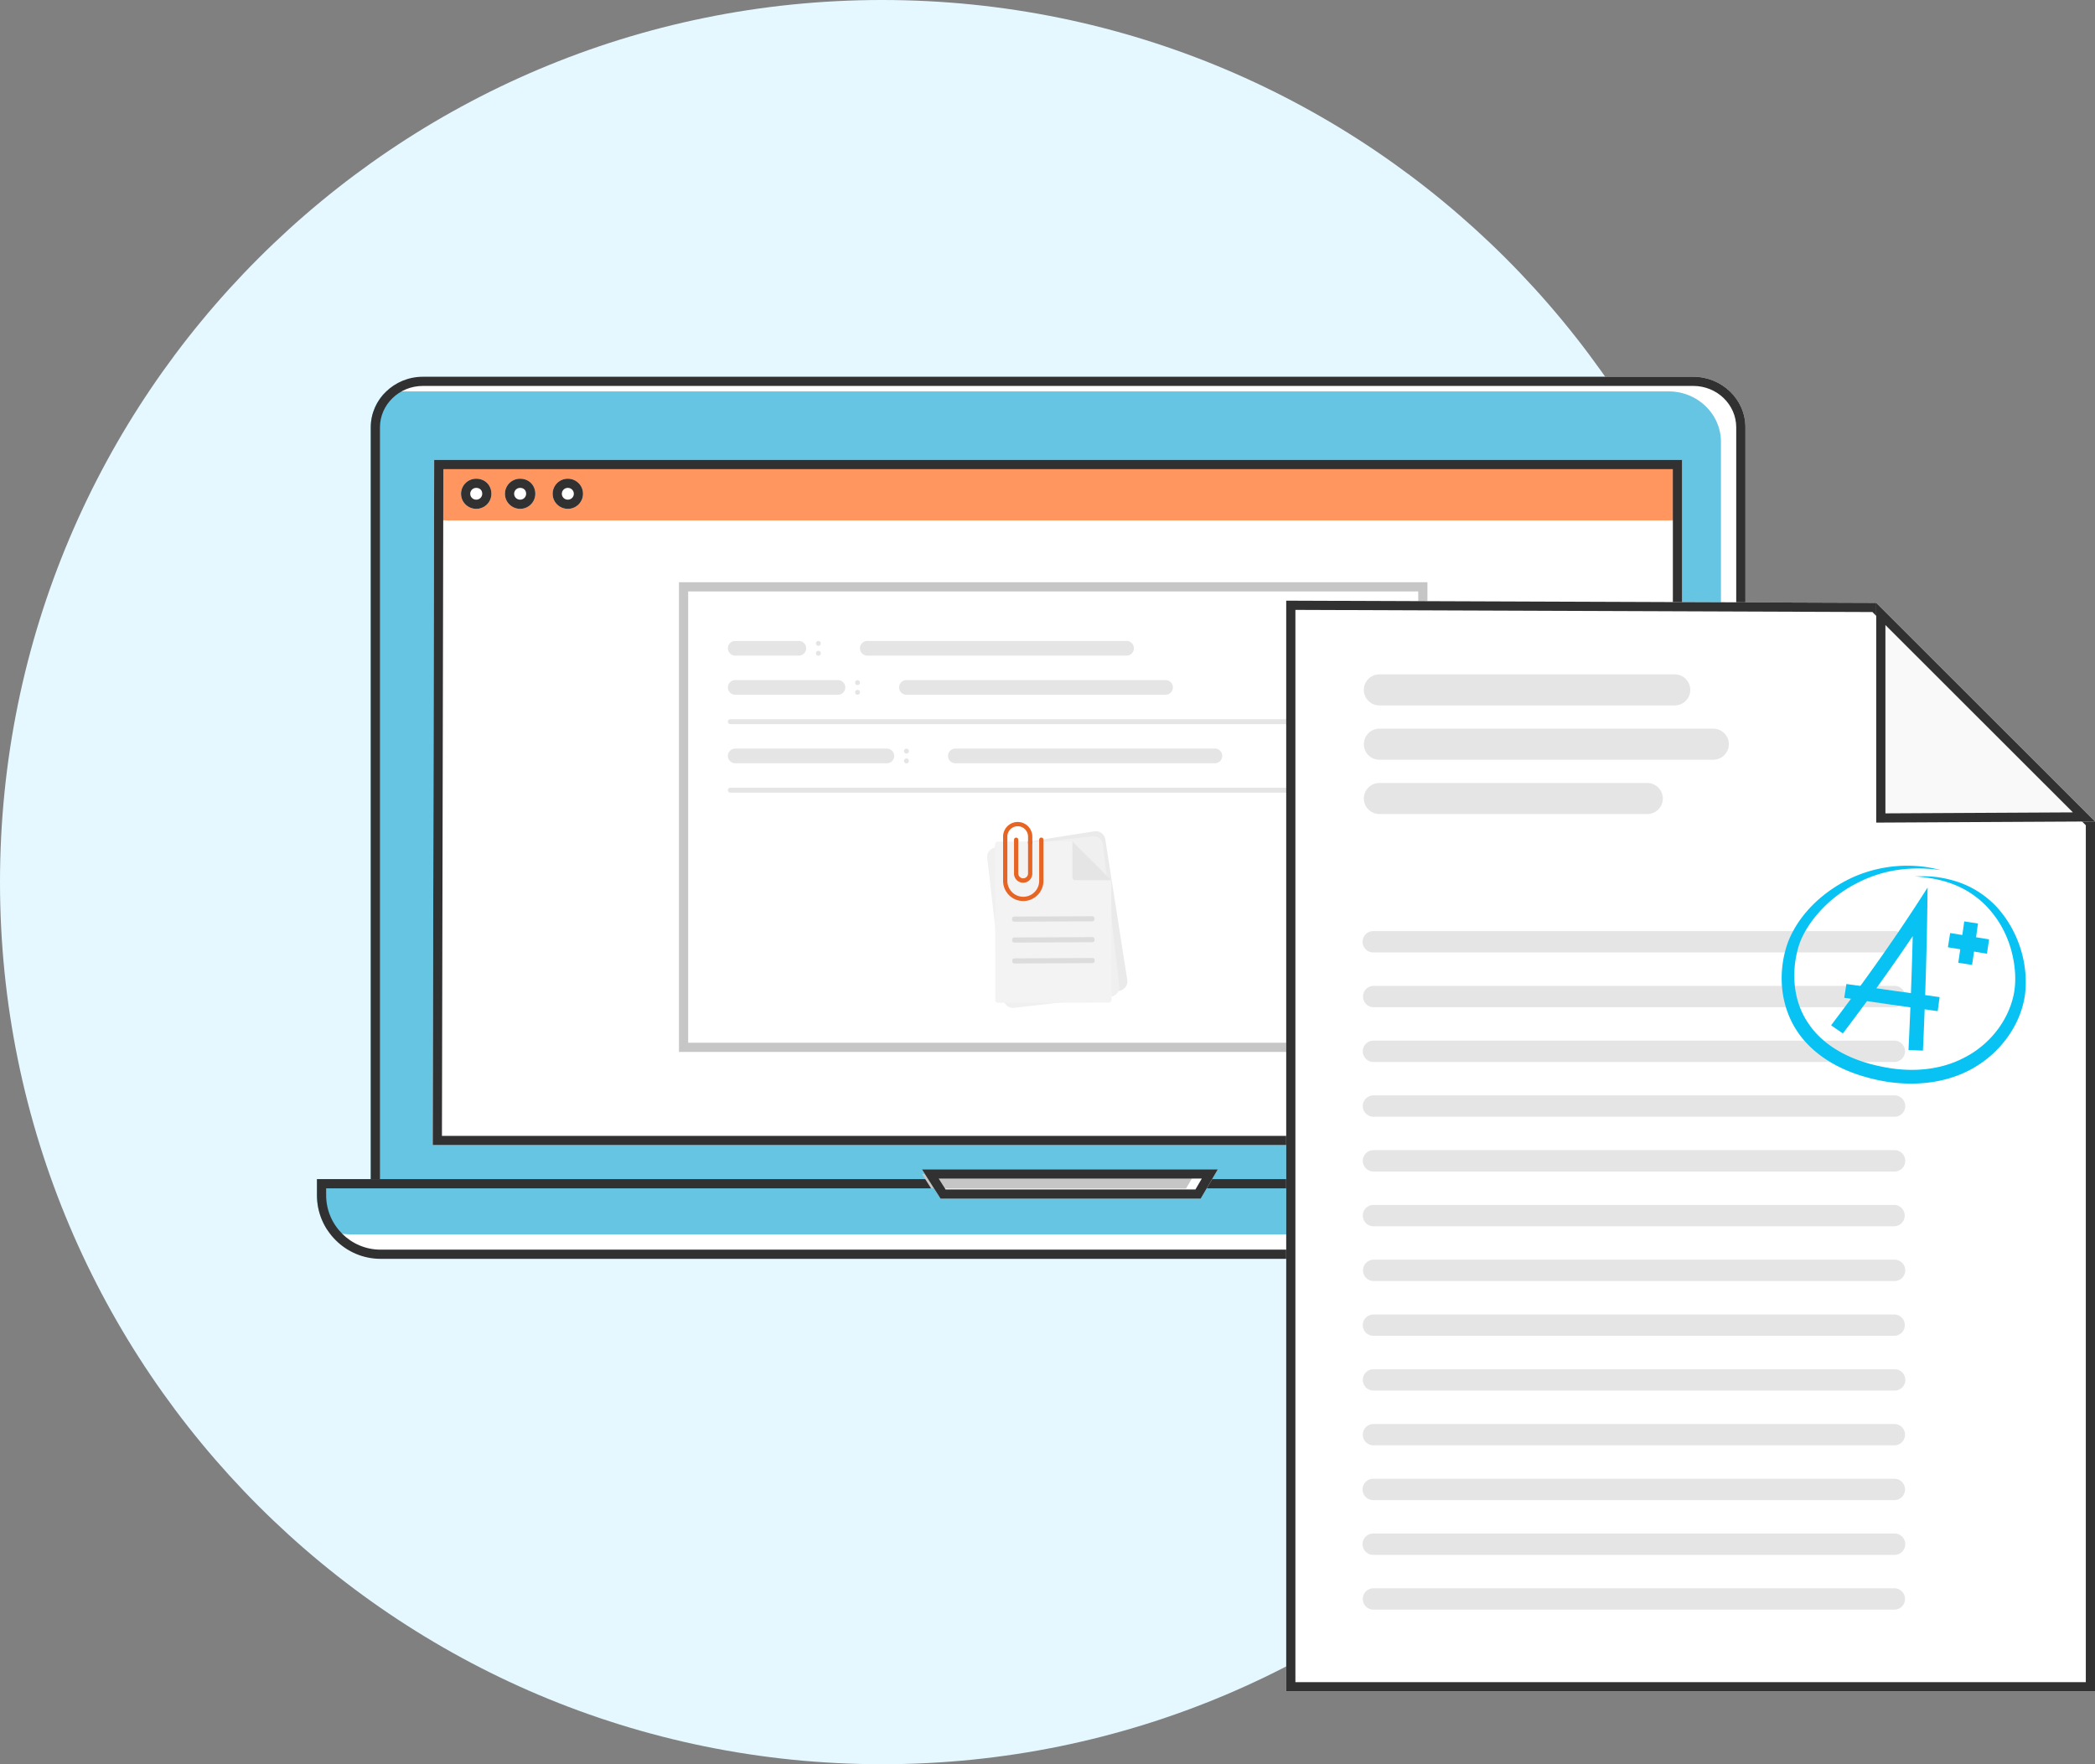 <svg width="456" height="384" fill="none" xmlns="http://www.w3.org/2000/svg"><rect width="100%" height="100%" fill="#808080" stroke="none"/><path d="M384 192c0 106.039-85.961 192-192 192S0 298.039 0 192 85.961 0 192 0s192 85.961 192 192z" fill="#E5F8FF"/><path d="M368.473 273.691H92.061c-6.224 0-11.359-4.899-11.359-11.005V93.006C80.703 86.975 85.76 82 92.061 82h276.49c6.224 0 11.358 4.9 11.358 11.005v169.681c-.077 6.106-5.134 11.005-11.436 11.005z" fill="#fff"/><path fill-rule="evenodd" clip-rule="evenodd" d="M92.06 273.691h276.413c1.083 0 2.129-.144 3.119-.415a10.964 10.964 0 002.993-7.395V96.201c0-6.106-5.135-11.006-11.359-11.006H86.736c-1.066 0-2.096.142-3.073.408-1.841 1.962-2.96 4.565-2.96 7.402v169.681c0 6.106 5.134 11.005 11.358 11.005z" fill="#65C5E3"/><path fill-rule="evenodd" clip-rule="evenodd" d="M92.06 271.691h276.413c5.247 0 9.367-4.057 9.436-9.019V93.005c0-4.933-4.17-9.005-9.358-9.005H92.061c-5.248 0-9.359 4.13-9.359 9.005v169.681c0 4.933 4.17 9.005 9.359 9.005zm287.849-9.005V93.006c0-6.106-5.134-11.006-11.358-11.006H92.061c-6.302 0-11.359 4.975-11.359 11.005v169.681c0 6.106 5.135 11.005 11.359 11.005h276.412c6.302 0 11.359-4.899 11.436-11.005z" fill="#313131"/><path d="M366.117 249.234H94.191l.312-149.13h271.614v149.13z" fill="#fff"/><path d="M362.452 113.288H98.16c-1.391 0-2.55-.088-2.55-.194v-11.732c0-.105 1.159-.193 2.55-.193h264.292c1.391 0 2.55.088 2.55.193v11.727c0 .111-1.159.199-2.55.199z" fill="#FF955F"/><path d="M126.899 107.475a3.286 3.286 0 01-3.304 3.279c-1.77 0-3.304-1.406-3.304-3.279a3.286 3.286 0 013.304-3.28c1.77 0 3.304 1.406 3.304 3.28z" fill="#fff"/><path fill-rule="evenodd" clip-rule="evenodd" d="M123.595 108.754c.751 0 1.304-.595 1.304-1.279 0-.71-.578-1.28-1.304-1.28-.751 0-1.304.595-1.304 1.28 0 .709.577 1.279 1.304 1.279zm0 2a3.286 3.286 0 003.304-3.279c0-1.874-1.534-3.28-3.304-3.28a3.286 3.286 0 00-3.304 3.28c0 1.873 1.534 3.279 3.304 3.279z" fill="#313131"/><path d="M106.961 107.475a3.286 3.286 0 01-3.304 3.279c-1.77 0-3.304-1.406-3.304-3.279a3.286 3.286 0 013.304-3.28c1.888 0 3.304 1.406 3.304 3.28z" fill="#fff"/><path fill-rule="evenodd" clip-rule="evenodd" d="M103.657 108.754c.751 0 1.304-.595 1.304-1.279 0-.756-.506-1.28-1.304-1.28-.751 0-1.304.595-1.304 1.28 0 .709.578 1.279 1.304 1.279zm0 2a3.286 3.286 0 003.304-3.279c0-1.874-1.416-3.28-3.304-3.28a3.286 3.286 0 00-3.304 3.28c0 1.873 1.534 3.279 3.304 3.279z" fill="#313131"/><path d="M116.517 107.475a3.286 3.286 0 01-3.304 3.279c-1.77 0-3.304-1.406-3.304-3.279a3.286 3.286 0 013.304-3.28c1.888 0 3.304 1.406 3.304 3.28z" fill="#fff"/><path fill-rule="evenodd" clip-rule="evenodd" d="M113.213 108.754c.751 0 1.304-.595 1.304-1.279 0-.756-.507-1.28-1.304-1.28-.751 0-1.304.595-1.304 1.28 0 .709.577 1.279 1.304 1.279zm0 2a3.286 3.286 0 003.304-3.279c0-1.874-1.416-3.28-3.304-3.28a3.286 3.286 0 00-3.304 3.28c0 1.873 1.534 3.279 3.304 3.279z" fill="#313131"/><path fill-rule="evenodd" clip-rule="evenodd" d="M96.195 247.234h267.922v-145.13H96.499l-.304 145.13zm-2.004 2l.312-149.13h271.614v149.13H94.191z" fill="#313131"/><path d="M379.184 274H82.834c-7.622 0-13.844-6.223-13.844-13.847v-3.501h324.039v3.501c0 7.624-6.222 13.847-13.845 13.847z" fill="#fff"/><path fill-rule="evenodd" clip-rule="evenodd" d="M76.445 268.675h296.349c7.005 0 12.827-5.255 13.725-12.023H68.989v3.501c0 2.754.813 5.325 2.21 7.486a13.731 13.731 0 005.246 1.036z" fill="#65C5E3"/><path fill-rule="evenodd" clip-rule="evenodd" d="M82.835 272h296.349c6.518 0 11.845-5.328 11.845-11.847v-1.501H70.989v1.501c0 6.519 5.328 11.847 11.846 11.847zm0 2h296.349c7.623 0 13.845-6.223 13.845-13.847v-3.501H68.989v3.501c0 7.624 6.223 13.847 13.846 13.847z" fill="#313131"/><path d="M200.675 254.522l4.044 6.379h56.625l3.734-6.379h-64.403z" fill="#fff"/><path fill-rule="evenodd" clip-rule="evenodd" d="M260.013 255.522h-59.338l2.019 3.184h55.456l1.863-3.184z" fill="#C6C6C6"/><path fill-rule="evenodd" clip-rule="evenodd" d="M205.819 258.901l-1.508-2.379h57.279l-1.392 2.379h-54.379zm55.525 2h-56.625l-4.044-6.379h64.403l-3.734 6.379z" fill="#313131"/><path d="M295.022 166.36l.062-4.492c0-.048.006-.433.212-.845.296-.565.846-.894 1.536-.903.697-.018 1.222.296 1.503.854.203.398.206.807.205.855l-.066 4.828c-.011.834-.538 2.421-2.455 2.455-1.908.027-2.392-1.563-2.381-2.381l.063-5.189a.355.355 0 01.35-.35.333.333 0 01.34.341l-.055 5.181c-.009.072.001 1.724 1.701 1.701 1.652-.023 1.745-1.572 1.747-1.748l.058-4.837s.004-.272-.121-.527c-.171-.335-.45-.499-.899-.493-.962.013-1.038.88-1.049 1.049l-.069 4.483c-.002.161.076.352.348.348.273-.003.34-.197.35-.349l.042-3.112c.011-.185.173-.348.35-.35a.345.345 0 01.348.348l-.051 3.104c-.013.425-.294 1.039-1.048 1.049-.762.018-1.034-.595-1.021-1.02z" fill="#E76524"/><path d="M144.59 123.533h162.913v102.236H144.59V123.533z" fill="#fff"/><path fill-rule="evenodd" clip-rule="evenodd" d="M308.698 128.728H149.785v98.235h158.913v-98.235zm-160.913-2v102.235h162.913V126.728H147.785z" fill="#C6C6C6"/><path d="M158.432 141.105c0-.882.716-1.597 1.598-1.597h13.842a1.597 1.597 0 110 3.194H160.03a1.598 1.598 0 01-1.598-1.597zm28.75 0c0-.882.715-1.597 1.597-1.597h56.434a1.597 1.597 0 110 3.194h-56.434a1.597 1.597 0 01-1.597-1.597zm-8.518-1.065a.533.533 0 11-1.067 0 .533.533 0 011.067 0zm0 2.13a.533.533 0 11-1.065-.001.533.533 0 011.065.001zm17.036 7.455c0-.883.715-1.598 1.598-1.598h56.433a1.598 1.598 0 010 3.195h-56.433a1.597 1.597 0 01-1.598-1.597zm-37.268 0c0-.883.716-1.598 1.598-1.598h22.36a1.597 1.597 0 010 3.195h-22.36a1.598 1.598 0 01-1.598-1.597zm28.75-1.065a.533.533 0 11-1.065-.001.533.533 0 011.065.001zm0 2.129a.533.533 0 11-1.066 0 .533.533 0 011.066 0zm19.166 13.845c0-.882.715-1.597 1.598-1.597h56.433a1.598 1.598 0 110 3.194h-56.433a1.597 1.597 0 01-1.598-1.597zm-47.916 0c0-.882.716-1.597 1.598-1.597h33.008a1.597 1.597 0 110 3.194H160.03a1.598 1.598 0 01-1.598-1.597zm39.398-1.065a.533.533 0 11-1.065-.001.533.533 0 011.065.001zm0 2.13a.533.533 0 11-1.065-.001.533.533 0 011.065.001zm-39.398-8.52c0-.294.239-.532.533-.532h140.552a.533.533 0 110 1.065H158.965a.533.533 0 01-.533-.533zm0 14.91c0-.295.239-.533.533-.533h140.552a.533.533 0 110 1.065H158.965a.533.533 0 01-.533-.532z" fill="#E5E5E5"/><path d="M243.623 215.66l-20.928 3.271a2.083 2.083 0 01-2.38-1.737l-4.782-30.594a2.085 2.085 0 011.738-2.381l20.928-3.272a2.083 2.083 0 012.38 1.738l4.782 30.594a2.086 2.086 0 01-1.738 2.381z" fill="#EBEAEA"/><path d="M241.788 216.932l-21.042 2.433a2.086 2.086 0 01-2.31-1.831l-3.556-30.761a2.085 2.085 0 011.831-2.31l21.043-2.433a2.083 2.083 0 012.309 1.831l3.556 30.761a2.085 2.085 0 01-1.831 2.31z" fill="#F1F0F0"/><path d="M241.885 191.573l.047 26.04a.607.607 0 01-.605.609l-24.076.043a.607.607 0 01-.608-.606l-.061-33.871c0-.335.271-.607.606-.608l16.222-.03 8.475 8.423z" fill="#F3F3F3"/><path d="M233.422 183.131l.015 7.854c0 .335.272.607.608.606l7.83-.014-8.453-8.446z" fill="#E5E5E5"/><path opacity=".5" d="M237.744 199.422l-16.992.081a.48.48 0 00-.477.482l.001.155a.48.48 0 00.481.477l16.993-.082a.479.479 0 00.476-.481l-.001-.156a.478.478 0 00-.481-.476zm.022 4.547l-16.992.082a.48.48 0 00-.477.481l.001.156a.479.479 0 00.481.476l16.993-.081a.48.48 0 00.476-.482l-.001-.155a.48.48 0 00-.481-.477zm.022 4.548l-16.993.082a.478.478 0 00-.476.481l.001.156a.478.478 0 00.481.476l16.992-.081a.48.48 0 00.477-.482l-.001-.155a.48.48 0 00-.481-.477z" fill="#C6C6C6"/><path d="M222.726 196.121a4.399 4.399 0 01-4.393-4.394v-8.517a.465.465 0 11.93 0v8.517a3.468 3.468 0 003.463 3.464 3.468 3.468 0 003.464-3.464v-8.958a.465.465 0 11.93 0v8.958a4.4 4.4 0 01-4.394 4.394z" fill="#E76524"/><path d="M224.696 183.688h-.93v-1.596a2.253 2.253 0 00-2.251-2.251 2.254 2.254 0 00-2.252 2.251v1.131h-.93v-1.131a3.185 3.185 0 013.182-3.181 3.185 3.185 0 013.181 3.181v1.596z" fill="#E76524"/><path d="M222.704 192.137a1.994 1.994 0 01-1.991-1.992v-7.364a.465.465 0 11.93 0v7.364a1.062 1.062 0 002.123 0v-6.922a.465.465 0 11.93 0v6.922a1.994 1.994 0 01-1.992 1.992z" fill="#E76524"/><path d="M279.958 130.741v237.392H456V178.798l-47.619-47.578-128.423-.479z" fill="#fff"/><path fill-rule="evenodd" clip-rule="evenodd" d="M279.958 368.133V130.741l128.423.479L456 178.798v189.335H279.958zm174.042-2V179.627l-46.45-46.41-125.592-.468v233.384H454z" fill="#313131"/><path d="M456 178.798l-47.619-47.578v47.827l47.619-.249z" fill="#F9F9F9"/><path fill-rule="evenodd" clip-rule="evenodd" d="M408.381 131.22v47.827l47.619-.249-47.619-47.578zm2 4.826v40.991l40.813-.214-40.813-40.777z" fill="#313131"/><path d="M412.327 202.663H298.951a2.323 2.323 0 100 4.645h113.376a2.323 2.323 0 100-4.645zm0 11.92H298.95a2.323 2.323 0 000 4.645h113.377a2.323 2.323 0 100-4.645zm.002 11.923h-113.38a2.321 2.321 0 000 4.642h113.38a2.321 2.321 0 000-4.642zm-.001 11.919H298.949a2.321 2.321 0 000 4.643h113.379a2.322 2.322 0 100-4.643zm-.002 11.919H298.951a2.323 2.323 0 000 4.647h113.375a2.324 2.324 0 100-4.647zm.002 11.92H298.95a2.322 2.322 0 100 4.644h113.378a2.323 2.323 0 000-4.644zm0 11.922H298.949a2.322 2.322 0 000 4.643h113.379a2.322 2.322 0 100-4.643zm.001 11.922h-113.38a2.321 2.321 0 000 4.643h113.38a2.322 2.322 0 000-4.643zm-.001 11.921H298.949a2.32 2.32 0 100 4.642h113.379a2.322 2.322 0 100-4.642zm.001 11.919h-113.38a2.32 2.32 0 100 4.642h113.38a2.321 2.321 0 000-4.642zm-.002 11.92H298.951a2.323 2.323 0 100 4.645h113.376a2.322 2.322 0 100-4.645zm0 11.92H298.951a2.323 2.323 0 100 4.645h113.376a2.323 2.323 0 100-4.645zm.001 11.92H298.95a2.322 2.322 0 100 4.644h113.378a2.322 2.322 0 100-4.644zM364.47 146.784h-64.233a3.377 3.377 0 000 6.755h64.233a3.378 3.378 0 100-6.755zm8.451 11.821h-72.684a3.377 3.377 0 000 6.754h72.684a3.377 3.377 0 100-6.754zm-14.366 11.82h-58.318a3.377 3.377 0 000 6.755h58.318a3.377 3.377 0 000-6.755z" fill="#E5E5E5"/><path d="M398.563 223.161c7.328-9.66 14.405-19.572 21-29.987a983.312 983.312 0 01-1.017 35.506c-1.05-.044-2.089-.099-3.139-.142.394-8.175.711-16.425.919-24.785-4.878 7.256-9.965 14.283-15.204 21.178a105.438 105.438 0 01-2.559-1.77z" fill="#07C2F2"/><path d="M401.418 217.183c.153-1.005.317-2 .47-3.005 6.803.984 13.563 1.945 20.29 2.852-.142 1.017-.274 2.044-.416 3.06-6.749-.929-13.53-1.89-20.344-2.907z" fill="#07C2F2"/><path d="M422.418 189.382c-3.139-.448-6.322-.481-9.45-.022a27.824 27.824 0 00-8.947 2.951 27.96 27.96 0 00-7.515 5.628c-2.132 2.262-3.937 4.874-4.911 7.704-1.815 5.727-1.367 12.294 2.089 17.212 3.358 4.994 9.33 7.967 15.543 9.234 6.191 1.377 12.808 1.017 18.266-1.857 5.458-2.743 9.713-8 10.873-14.054.546-3.016.24-6.273-.591-9.333-.842-3.07-2.308-5.977-4.331-8.392a19.95 19.95 0 00-7.427-5.628c-2.877-1.257-6.016-1.858-9.199-2.066 1.586-.054 3.194-.044 4.791.153 1.597.219 3.161.579 4.692 1.104 3.063 1.049 5.918 2.874 8.247 5.333 4.594 4.983 7.088 12.196 6.202 19.244-.514 3.53-1.991 6.776-4.058 9.541a23.751 23.751 0 01-7.81 6.688c-6.168 3.3-13.628 3.693-20.355 2.218-3.369-.743-6.716-1.88-9.746-3.639-3.029-1.738-5.753-4.109-7.645-7.005-1.914-2.896-2.986-6.24-3.26-9.595a23.086 23.086 0 011.379-9.945c2.603-6.403 8.083-11.179 14.098-13.933 6.115-2.699 12.918-3.202 19.065-1.541z" fill="#07C2F2"/><path d="M426.235 209.545c.459-2.972.886-5.978 1.302-8.994 1.006.153 1.991.306 2.986.448a555.65 555.65 0 01-1.28 9.016c-.995-.142-1.991-.306-3.008-.47z" fill="#07C2F2"/><path d="M423.982 206.179c.164-1.038.328-2.055.492-3.093 2.834.47 5.656.929 8.467 1.377-.153 1.049-.306 2.077-.459 3.126-2.823-.459-5.656-.929-8.5-1.41z" fill="#07C2F2"/></svg>